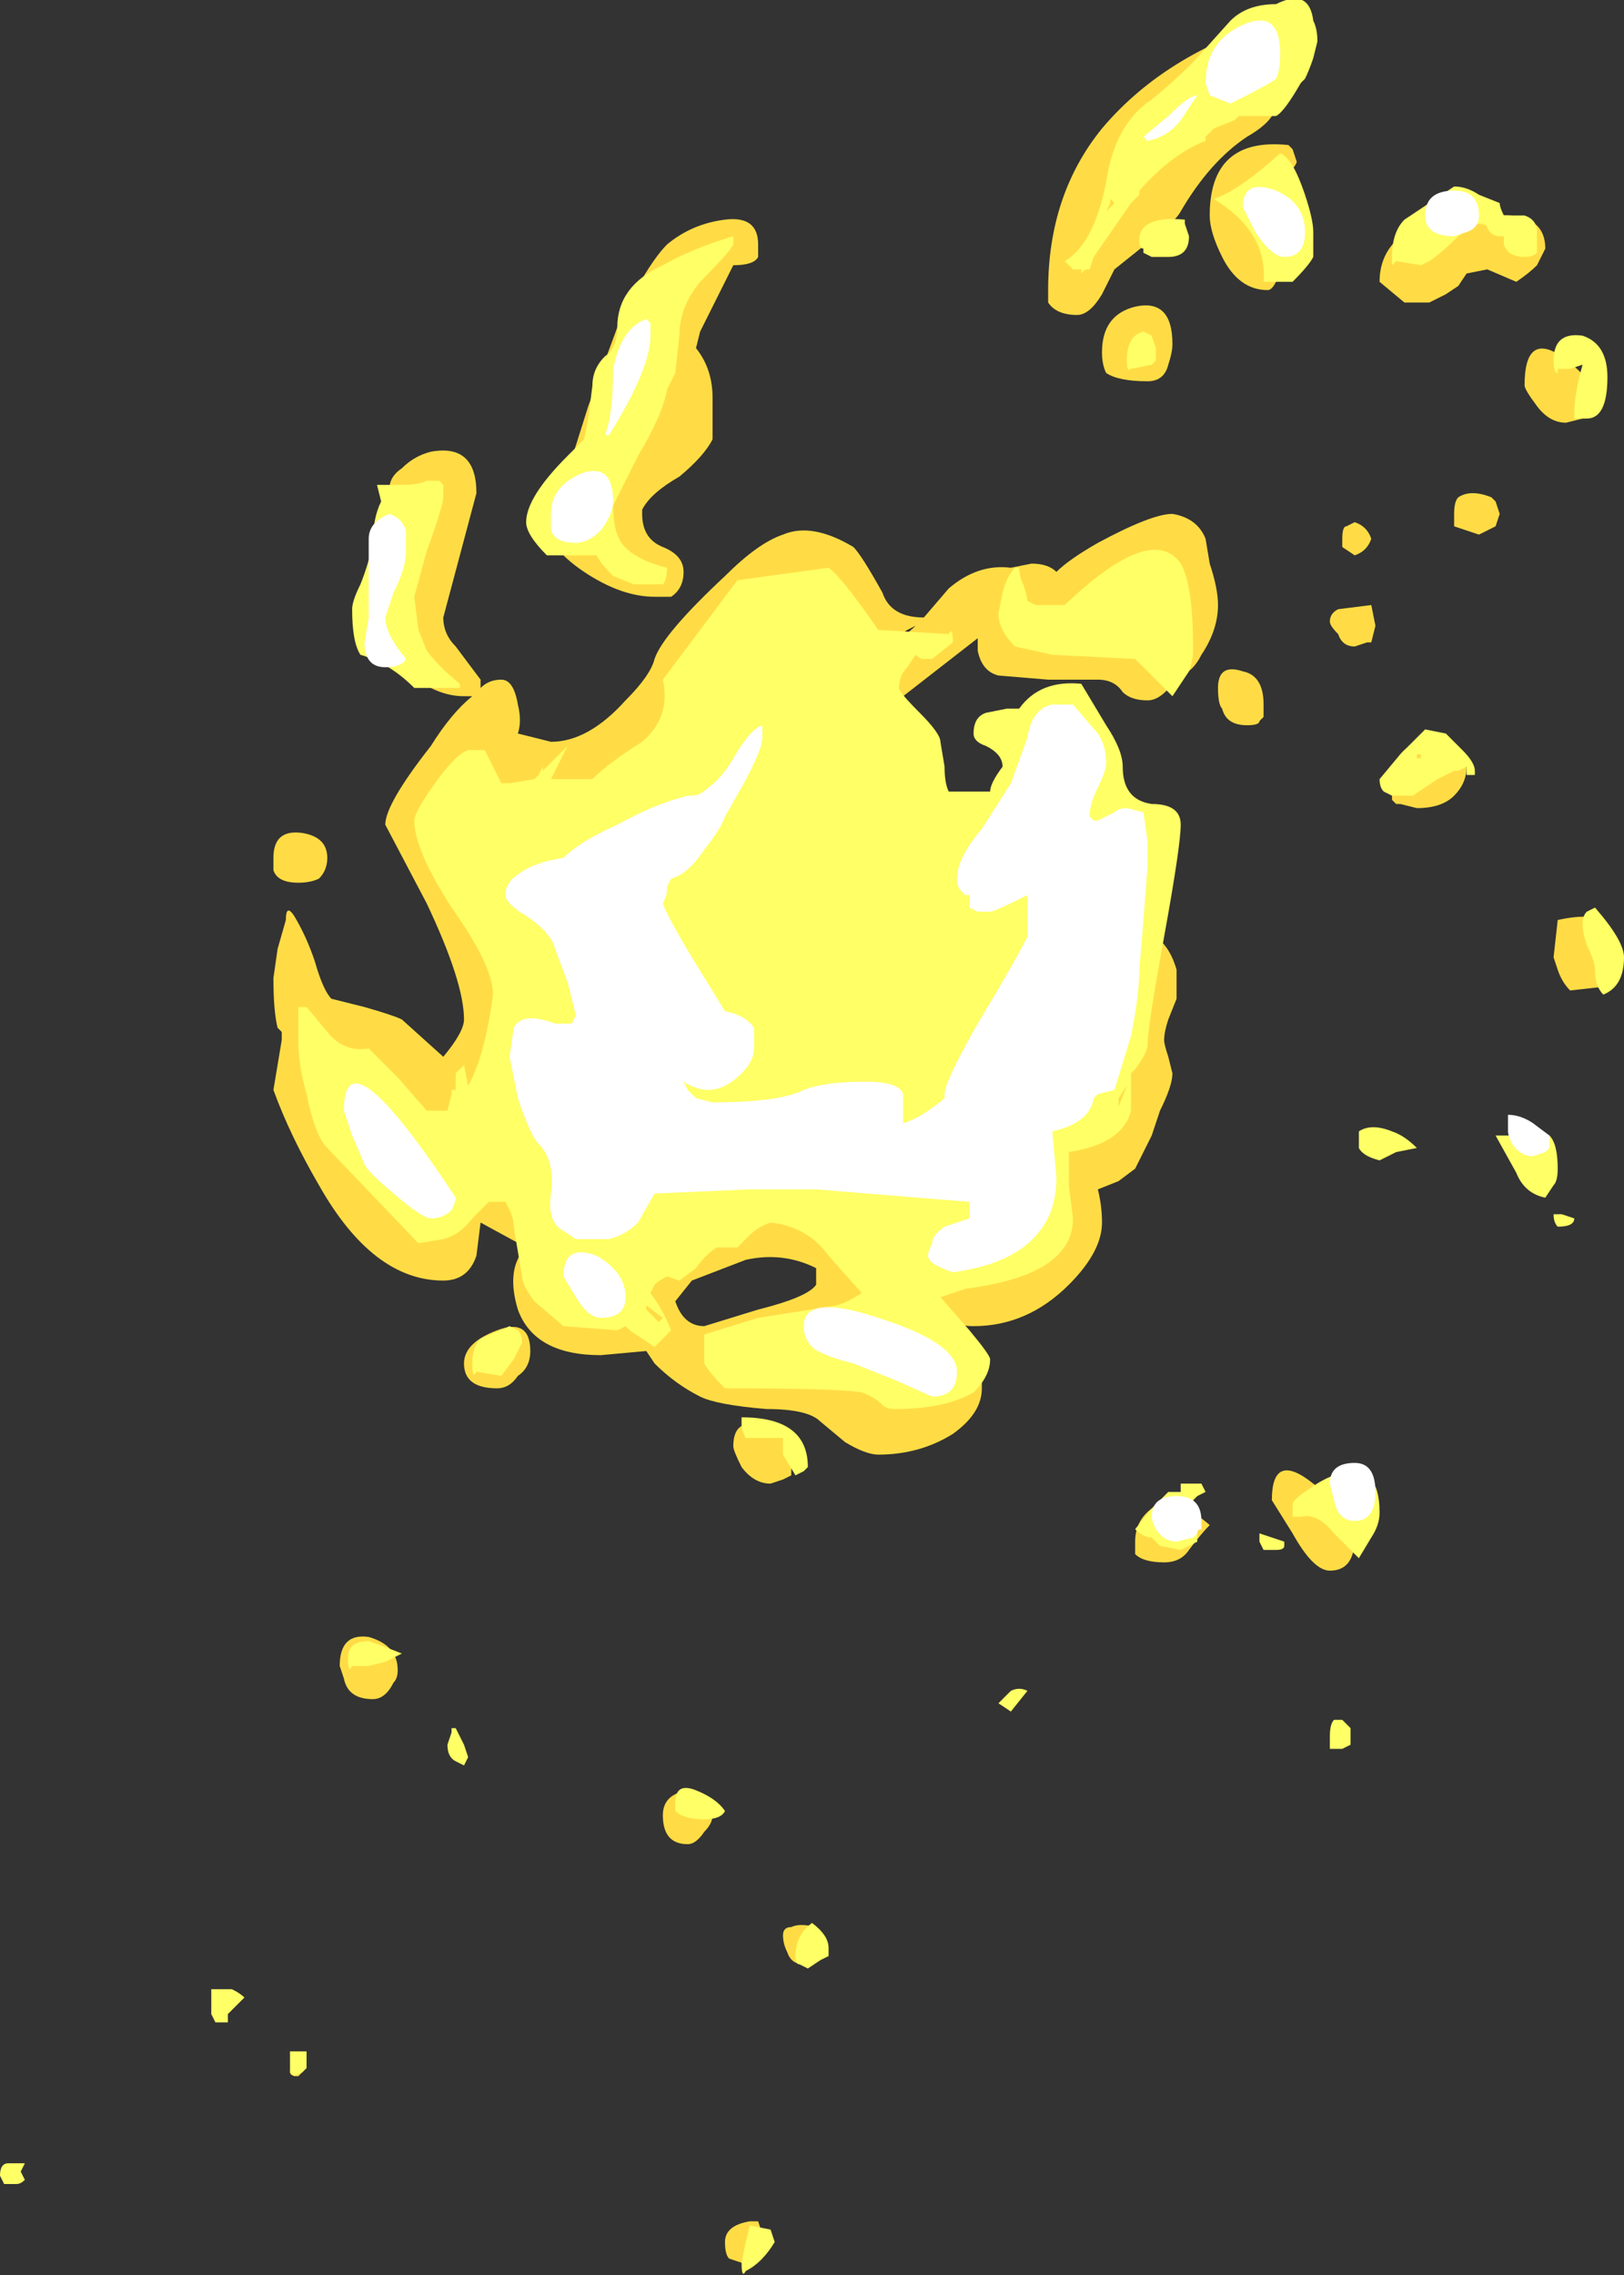 <?xml version="1.0" encoding="UTF-8" standalone="no"?>
<svg xmlns:ffdec="https://www.free-decompiler.com/flash" xmlns:xlink="http://www.w3.org/1999/xlink" ffdec:objectType="shape" height="27.45px" width="19.6px" xmlns="http://www.w3.org/2000/svg">
  <rect width="100%" height="100%" fill="#333333" stroke="none"/>
  <g transform="matrix(1.0, 0.0, 0.0, 1.0, 7.0, 14.65)">
    <path d="M8.65 -14.25 Q7.85 -14.0 7.25 -13.5 6.6 -12.95 6.55 -12.4 L6.85 -12.7 7.1 -13.15 Q7.2 -13.3 7.7 -13.4 L8.3 -13.5 8.4 -13.4 Q8.4 -13.2 8.05 -13.0 7.6 -12.7 7.25 -12.1 7.2 -12.0 6.95 -11.8 L6.45 -11.4 6.3 -11.1 Q6.15 -10.85 6.0 -10.85 5.75 -10.85 5.65 -11.0 L5.65 -11.15 Q5.65 -12.3 6.3 -13.1 7.1 -14.05 8.55 -14.45 L8.65 -14.25 M10.1 -11.75 Q10.35 -11.95 10.7 -12.0 11.65 -12.2 11.65 -11.65 L11.55 -11.45 Q11.45 -11.35 11.3 -11.25 L10.95 -11.4 10.7 -11.35 10.6 -11.2 10.45 -11.1 10.25 -11.0 9.95 -11.0 9.65 -11.25 Q9.65 -11.55 9.85 -11.75 10.05 -11.95 10.3 -12.0 L10.05 -11.75 10.1 -11.75 M8.45 -12.45 L8.3 -12.25 8.35 -11.65 Q8.45 -11.5 8.5 -11.45 L8.4 -11.25 Q8.35 -11.15 8.3 -11.15 7.95 -11.15 7.75 -11.55 7.6 -11.85 7.6 -12.05 7.6 -13.0 8.55 -12.9 L8.6 -12.85 8.65 -12.7 Q8.65 -12.65 8.45 -12.45 M7.1 -10.25 Q7.05 -10.05 6.85 -10.05 6.5 -10.05 6.35 -10.15 6.3 -10.25 6.3 -10.4 6.3 -10.85 6.7 -10.95 7.15 -11.05 7.15 -10.5 7.15 -10.4 7.1 -10.25 M7.15 -8.45 Q7.45 -8.4 7.55 -8.15 L7.6 -7.85 Q7.7 -7.55 7.7 -7.35 7.7 -7.05 7.5 -6.75 7.4 -6.55 7.25 -6.5 L7.15 -6.4 Q7.0 -6.2 6.85 -6.2 6.65 -6.2 6.55 -6.3 6.45 -6.45 6.25 -6.45 L5.65 -6.45 5.05 -6.5 Q4.85 -6.55 4.8 -6.8 L4.8 -6.95 3.9 -6.25 4.3 -3.8 Q4.65 -4.0 5.25 -3.8 L5.25 -3.7 4.85 -3.75 4.75 -3.55 2.4 -6.85 1.55 -6.35 Q0.65 -5.05 -0.4 -5.05 -1.3 -5.05 -1.4 -5.45 L-1.2 -4.05 -0.4 -3.0 -0.05 -2.4 Q-0.25 -2.4 -0.45 -2.7 L-0.6 -2.55 Q-0.5 -2.05 -0.5 -1.85 L-0.65 -1.45 -0.95 -0.95 -1.7 -1.15 -2.25 -1.45 -3.25 -1.95 -2.95 -1.45 Q-2.85 -1.3 -2.55 -0.7 -2.3 -0.15 -2.0 0.1 L-1.85 0.05 Q-1.85 -0.15 -1.65 -0.35 -1.45 -0.65 -1.2 -0.65 L-0.4 0.2 Q-0.15 1.0 0.35 1.0 0.45 1.0 0.55 0.95 L1.5 0.0 3.15 0.1 3.55 0.85 Q3.55 1.4 2.85 1.7 L3.65 2.2 Q3.95 2.3 4.2 2.05 4.45 1.8 4.55 1.8 L4.85 1.95 4.85 2.1 Q4.85 2.4 4.5 2.65 4.1 2.9 3.6 2.9 3.45 2.9 3.2 2.75 L2.9 2.5 Q2.75 2.35 2.25 2.35 1.65 2.3 1.45 2.2 1.15 2.05 0.9 1.8 L0.8 1.65 0.25 1.7 Q-0.55 1.7 -0.75 1.15 -0.9 0.65 -0.65 0.4 L-1.2 0.1 -1.25 0.5 Q-1.35 0.8 -1.65 0.8 -2.5 0.8 -3.15 -0.35 -3.5 -0.95 -3.7 -1.5 L-3.6 -2.1 -3.6 -2.2 -3.65 -2.25 Q-3.7 -2.45 -3.7 -2.85 L-3.65 -3.2 -3.55 -3.55 Q-3.55 -3.75 -3.45 -3.6 -3.3 -3.35 -3.2 -3.05 -3.1 -2.7 -3.0 -2.6 L-2.6 -2.5 Q-2.25 -2.4 -2.15 -2.35 L-1.65 -1.9 Q-1.4 -2.2 -1.4 -2.35 -1.4 -2.8 -1.85 -3.75 L-2.35 -4.7 Q-2.35 -4.95 -1.8 -5.65 -1.55 -6.05 -1.3 -6.25 L-1.4 -6.25 Q-1.6 -6.25 -1.8 -6.35 L-2.1 -6.5 -2.05 -7.3 -2.1 -8.5 -2.3 -8.75 Q-2.3 -8.9 -2.15 -9.0 -2.0 -9.15 -1.8 -9.2 -1.25 -9.3 -1.25 -8.7 L-1.65 -7.2 Q-1.65 -7.0 -1.5 -6.85 L-1.2 -6.45 Q-1.2 -6.4 -1.2 -6.35 -1.1 -6.45 -0.95 -6.45 -0.8 -6.45 -0.75 -6.15 -0.7 -5.95 -0.75 -5.8 L-0.35 -5.7 Q0.1 -5.7 0.55 -6.2 0.85 -6.5 0.9 -6.7 1.0 -7.0 1.75 -7.7 2.15 -8.1 2.45 -8.2 2.8 -8.35 3.3 -8.05 3.4 -7.95 3.65 -7.5 3.75 -7.2 4.15 -7.2 L4.45 -7.55 Q4.8 -7.85 5.2 -7.8 L5.45 -7.85 Q5.65 -7.85 5.75 -7.75 5.9 -7.9 6.25 -8.1 6.9 -8.45 7.15 -8.45 M11.4 -10.0 Q11.4 -10.65 11.85 -10.35 12.25 -10.05 12.25 -9.85 12.25 -9.65 12.1 -9.6 L11.9 -9.55 Q11.7 -9.55 11.55 -9.75 11.4 -9.95 11.4 -10.0 M9.2 -8.15 Q9.2 -8.3 9.25 -8.3 L9.35 -8.35 Q9.5 -8.3 9.55 -8.15 9.5 -8.0 9.35 -7.95 L9.2 -8.05 9.2 -8.15 M9.15 -7.3 L9.55 -7.35 9.6 -7.1 9.55 -6.9 9.5 -6.9 9.35 -6.85 Q9.2 -6.85 9.15 -7.0 9.05 -7.1 9.05 -7.15 9.05 -7.25 9.15 -7.3 M11.05 -8.3 L10.85 -8.2 10.55 -8.3 10.55 -8.45 Q10.55 -8.6 10.6 -8.65 10.75 -8.75 11.0 -8.65 L11.05 -8.6 11.1 -8.45 11.05 -8.3 M1.0 -11.2 Q0.8 -10.95 0.4 -9.9 0.05 -8.9 0.05 -8.8 L0.15 -8.6 Q0.2 -8.75 0.45 -9.25 L0.9 -10.6 1.0 -11.2 M0.7 -11.2 Q0.9 -11.55 1.05 -11.7 1.35 -11.95 1.75 -12.0 2.15 -12.05 2.15 -11.7 L2.15 -11.55 Q2.1 -11.45 1.85 -11.45 L1.45 -10.65 1.4 -10.45 Q1.6 -10.2 1.6 -9.85 L1.6 -9.35 Q1.5 -9.15 1.2 -8.9 0.85 -8.7 0.75 -8.5 L0.75 -8.45 Q0.75 -8.15 1.0 -8.05 1.25 -7.95 1.25 -7.75 1.25 -7.55 1.1 -7.45 L0.9 -7.45 Q0.5 -7.45 0.05 -7.75 -0.4 -8.05 -0.45 -8.4 L-0.05 -8.2 Q-0.2 -8.6 -0.2 -8.8 L0.1 -9.75 0.45 -10.7 Q0.5 -10.9 0.7 -11.2 M3.8 -6.95 Q3.9 -6.95 4.05 -7.1 L3.95 -7.05 3.8 -6.95 M10.7 -5.4 Q10.7 -5.2 10.55 -5.05 10.4 -4.9 10.1 -4.9 L9.9 -4.95 9.85 -4.95 9.8 -5.0 9.8 -5.15 Q9.8 -5.7 10.25 -5.7 10.7 -5.7 10.7 -5.4 M8.05 -5.9 Q7.8 -5.9 7.75 -6.1 7.7 -6.15 7.7 -6.35 7.7 -6.65 8.0 -6.55 8.25 -6.5 8.25 -6.15 L8.25 -6.0 8.2 -5.95 Q8.2 -5.9 8.05 -5.9 M7.2 -2.6 L7.1 -2.35 Q7.05 -2.2 7.05 -2.1 7.05 -2.05 7.1 -1.9 L7.15 -1.7 Q7.15 -1.55 7.0 -1.25 L6.9 -0.95 6.7 -0.55 6.5 -0.4 6.25 -0.3 Q6.3 -0.1 6.3 0.1 6.3 0.45 5.9 0.85 5.4 1.35 4.75 1.35 4.45 1.35 4.35 1.15 L4.3 0.95 Q4.3 0.75 4.5 0.7 L4.75 0.7 Q5.4 0.7 5.55 0.2 L5.55 -0.3 Q5.6 -0.4 5.9 -0.75 6.25 -1.1 6.3 -1.25 6.5 -1.65 6.65 -2.3 L6.85 -3.4 Q7.1 -3.3 7.2 -2.95 L7.2 -2.6 M12.4 -2.75 L11.95 -2.7 Q11.85 -2.8 11.8 -2.95 L11.75 -3.1 11.8 -3.55 Q12.25 -3.65 12.4 -3.5 L12.4 -2.75 M6.7 3.95 Q6.7 3.7 6.9 3.55 7.2 3.4 7.6 3.75 7.5 3.85 7.35 4.05 7.25 4.2 7.05 4.2 6.8 4.2 6.7 4.1 6.7 4.05 6.7 3.95 M9.05 4.3 Q8.85 4.3 8.6 3.85 L8.35 3.45 Q8.35 2.85 8.85 3.25 9.35 3.6 9.35 3.9 9.35 4.3 9.05 4.3 M2.15 1.15 Q2.75 1.0 2.85 0.85 L2.85 0.65 Q2.45 0.45 2.0 0.55 L1.35 0.8 1.15 1.05 Q1.25 1.35 1.5 1.35 L2.15 1.15 M2.55 3.15 L2.45 3.2 2.3 3.25 Q2.1 3.25 1.95 3.05 1.85 2.85 1.85 2.8 1.85 2.45 2.2 2.55 2.55 2.6 2.55 3.0 2.55 3.2 2.55 3.15 M1.5 7.45 Q1.4 7.6 1.3 7.6 1.0 7.6 1.0 7.25 1.0 7.0 1.3 6.95 L1.6 7.25 Q1.6 7.35 1.5 7.45 M2.85 8.6 L2.85 8.7 2.7 9.05 Q2.55 9.05 2.5 8.9 2.45 8.8 2.45 8.7 2.45 8.6 2.55 8.6 2.65 8.55 2.85 8.6 M2.15 12.15 L2.2 12.3 2.05 12.6 1.95 12.65 1.8 12.6 Q1.75 12.55 1.75 12.4 1.75 12.2 2.05 12.15 2.1 12.15 2.15 12.15 M-3.15 -4.05 Q-3.25 -4.0 -3.4 -4.0 -3.65 -4.0 -3.7 -4.15 L-3.7 -4.3 Q-3.7 -4.65 -3.35 -4.6 -3.05 -4.55 -3.05 -4.3 -3.05 -4.15 -3.15 -4.05 M-0.6 1.65 Q-0.6 1.85 -0.75 1.95 -0.85 2.1 -1.0 2.1 -1.4 2.1 -1.4 1.8 -1.4 1.55 -1.0 1.4 -0.6 1.25 -0.6 1.65 M-2.25 5.65 Q-2.35 5.85 -2.5 5.85 -2.8 5.85 -2.85 5.6 L-2.9 5.45 Q-2.9 5.05 -2.55 5.1 -2.2 5.2 -2.2 5.5 -2.2 5.6 -2.25 5.65 M-3.35 10.35 L-3.4 10.4 Q-3.5 10.4 -3.5 10.35 L-3.45 10.2 -3.4 10.25 -3.3 10.3 -3.35 10.35" fill="#ffdc45" fill-rule="evenodd" stroke="none"/>
    <path d="M8.4 -14.6 Q8.8 -14.8 8.85 -14.4 8.9 -14.3 8.9 -14.15 L8.85 -13.95 Q8.8 -13.8 8.75 -13.7 L8.7 -13.65 Q8.5 -13.3 8.4 -13.25 L7.95 -13.25 7.9 -13.2 7.65 -13.1 7.55 -13.0 7.55 -12.95 Q7.15 -12.8 6.75 -12.35 L6.75 -12.3 6.65 -12.2 6.2 -11.55 6.15 -11.4 6.1 -11.4 6.05 -11.35 6.05 -11.4 5.95 -11.4 5.85 -11.5 Q6.2 -11.7 6.35 -12.45 6.45 -13.15 6.9 -13.45 7.15 -13.65 7.4 -13.9 L7.85 -14.4 Q8.05 -14.6 8.4 -14.6 M8.85 -11.85 L8.85 -11.55 Q8.8 -11.45 8.6 -11.25 L8.25 -11.25 Q8.3 -11.85 7.65 -12.25 7.95 -12.35 8.45 -12.8 8.6 -12.75 8.75 -12.3 8.85 -12.0 8.85 -11.85 M9.8 -11.45 L9.8 -11.55 Q9.8 -11.85 9.95 -12.0 L10.55 -12.4 Q10.7 -12.4 10.85 -12.3 L11.1 -12.2 Q11.1 -12.15 11.15 -12.05 L11.4 -12.05 Q11.55 -12.0 11.55 -11.85 L11.55 -11.6 Q11.5 -11.55 11.4 -11.55 11.2 -11.55 11.15 -11.7 11.15 -11.75 11.15 -11.8 L11.1 -11.8 Q11.0 -11.8 10.95 -11.9 10.95 -11.95 10.85 -11.95 10.8 -11.95 10.6 -11.8 10.4 -11.6 10.25 -11.5 L10.15 -11.45 9.85 -11.5 9.8 -11.45 M6.9 -11.55 L6.8 -11.6 6.8 -11.65 Q6.75 -11.65 6.75 -11.75 6.75 -12.05 7.3 -12.0 L7.3 -11.95 7.35 -11.8 Q7.35 -11.55 7.1 -11.55 L6.9 -11.55 M6.4 -12.25 L6.4 -12.2 6.35 -12.1 6.45 -12.2 6.4 -12.25 M6.9 -10.6 L6.95 -10.45 6.95 -10.3 6.9 -10.25 6.65 -10.2 Q6.6 -10.15 6.6 -10.3 6.6 -10.6 6.8 -10.65 L6.9 -10.6 M7.25 -7.85 Q7.4 -7.6 7.4 -6.8 7.4 -6.7 7.35 -6.55 L7.15 -6.25 6.7 -6.7 5.7 -6.75 5.25 -6.85 Q5.05 -7.05 5.05 -7.25 L5.1 -7.5 Q5.15 -7.7 5.25 -7.8 L5.3 -7.8 Q5.3 -7.7 5.35 -7.6 5.4 -7.45 5.4 -7.4 L5.5 -7.35 5.85 -7.35 Q6.9 -8.35 7.25 -7.85 M1.2 -10.6 L1.15 -10.15 1.05 -9.95 Q1.0 -9.65 0.7 -9.15 L0.4 -8.55 Q0.4 -8.25 0.5 -8.1 0.65 -7.9 1.05 -7.8 1.05 -7.65 1.0 -7.6 L0.65 -7.6 0.4 -7.7 Q0.25 -7.85 0.2 -7.95 L-0.4 -7.95 Q-0.65 -8.2 -0.65 -8.35 -0.65 -8.65 -0.15 -9.15 L0.05 -9.35 0.1 -9.6 0.15 -10.0 Q0.15 -10.2 0.3 -10.35 0.45 -10.45 0.45 -10.7 0.45 -11.2 1.0 -11.45 1.35 -11.65 1.85 -11.8 L1.85 -11.7 Q1.8 -11.6 1.45 -11.25 1.2 -10.95 1.2 -10.6 M0.3 -9.8 L0.3 -9.8 M3.0 -7.8 Q3.15 -7.7 3.6 -7.05 L4.45 -7.0 Q4.5 -7.1 4.5 -6.9 L4.25 -6.7 4.15 -6.7 Q4.1 -6.7 4.05 -6.75 L3.95 -6.6 Q3.85 -6.5 3.85 -6.35 3.85 -6.3 4.1 -6.05 4.35 -5.8 4.35 -5.7 L4.4 -5.4 Q4.4 -5.2 4.45 -5.1 L4.95 -5.1 Q4.95 -5.2 5.1 -5.4 5.1 -5.55 4.9 -5.65 4.75 -5.7 4.75 -5.8 4.75 -6.0 4.9 -6.05 L5.15 -6.1 5.3 -6.1 Q5.55 -6.45 6.05 -6.4 L6.35 -5.9 Q6.55 -5.6 6.55 -5.4 6.55 -5.0 6.9 -4.95 7.25 -4.95 7.25 -4.7 7.25 -4.45 7.05 -3.35 6.85 -2.25 6.85 -2.05 6.85 -1.95 6.7 -1.75 L6.65 -1.7 6.65 -1.25 Q6.55 -0.85 5.9 -0.75 L5.9 -0.35 5.95 0.05 Q5.95 0.35 5.7 0.55 5.4 0.8 4.65 0.9 L4.35 1.0 4.7 1.4 Q4.95 1.7 4.95 1.75 4.95 1.95 4.75 2.15 4.4 2.35 3.8 2.35 3.7 2.35 3.65 2.3 3.55 2.2 3.4 2.15 3.15 2.1 1.75 2.1 1.55 1.9 1.5 1.8 L1.5 1.45 2.15 1.25 3.1 1.1 Q3.25 1.05 3.4 0.95 L3.0 0.5 Q2.75 0.15 2.3 0.1 2.15 0.15 2.05 0.25 L1.9 0.4 1.65 0.4 Q1.5 0.5 1.4 0.65 L1.2 0.8 1.05 0.75 Q0.95 0.8 0.9 0.85 L0.85 0.95 Q1.0 1.15 1.1 1.4 L0.9 1.6 0.6 1.4 0.55 1.35 0.45 1.4 -0.2 1.35 -0.55 1.05 Q-0.7 0.85 -0.7 0.75 L-0.8 0.15 Q-0.8 0.05 -0.85 -0.05 L-0.9 -0.15 -1.1 -0.15 -1.3 0.05 Q-1.45 0.25 -1.65 0.3 L-1.95 0.35 -3.05 -0.8 Q-3.2 -0.95 -3.3 -1.45 -3.4 -1.8 -3.4 -2.1 L-3.4 -2.5 -3.3 -2.5 -3.05 -2.2 Q-2.85 -1.95 -2.55 -2.0 L-2.2 -1.65 -1.85 -1.25 -1.6 -1.25 -1.55 -1.45 -1.55 -1.5 -1.5 -1.5 -1.5 -1.7 -1.4 -1.8 -1.35 -1.55 Q-1.15 -1.9 -1.05 -2.65 -1.05 -3.0 -1.55 -3.7 -2.0 -4.4 -2.0 -4.75 -2.0 -4.85 -1.75 -5.2 -1.5 -5.55 -1.35 -5.6 L-1.15 -5.6 -0.95 -5.2 Q-0.75 -5.2 -0.85 -5.2 L-0.55 -5.25 -0.5 -5.3 -0.45 -5.4 -0.45 -5.35 -0.15 -5.65 -0.35 -5.25 0.15 -5.25 Q0.35 -5.45 0.75 -5.7 1.1 -6.0 1.0 -6.45 L1.9 -7.65 3.0 -7.8 M10.45 -5.8 L10.65 -5.6 Q10.8 -5.45 10.8 -5.35 L10.8 -5.3 Q10.75 -5.3 10.7 -5.3 L10.7 -5.4 10.6 -5.35 10.55 -5.35 10.35 -5.25 10.05 -5.05 9.8 -5.05 9.7 -5.1 Q9.65 -5.15 9.65 -5.25 L9.9 -5.55 10.2 -5.85 10.45 -5.8 M10.15 -5.55 L10.1 -5.55 10.1 -5.5 10.15 -5.5 10.15 -5.55 M6.6 -1.55 L6.5 -1.4 6.5 -1.3 6.6 -1.55 M9.85 -0.75 Q9.75 -0.7 9.65 -0.65 9.45 -0.7 9.4 -0.8 L9.4 -1.0 Q9.55 -1.1 9.8 -1.0 9.95 -0.95 10.1 -0.8 L9.85 -0.75 M11.05 -0.95 L11.7 -0.95 Q11.8 -0.85 11.8 -0.55 11.8 -0.4 11.75 -0.35 L11.65 -0.2 Q11.4 -0.25 11.3 -0.5 L11.05 -0.95 M11.95 -10.2 L11.8 -10.2 11.8 -10.15 Q11.75 -10.15 11.75 -10.3 11.75 -10.65 12.1 -10.6 12.4 -10.5 12.4 -10.1 12.4 -9.6 12.15 -9.6 L12.0 -9.6 12.0 -9.65 Q12.0 -9.9 12.1 -10.25 L11.95 -10.2 M12.25 -3.7 Q12.6 -3.3 12.6 -3.1 12.6 -2.75 12.35 -2.65 12.25 -2.75 12.25 -2.95 12.25 -3.05 12.15 -3.25 12.1 -3.4 12.1 -3.5 12.1 -3.6 12.15 -3.65 L12.25 -3.7 M11.8 0.15 Q11.75 0.1 11.75 0.0 L11.85 0.0 12.0 0.05 Q12.0 0.15 11.8 0.15 M9.1 3.15 Q9.65 2.95 9.65 3.6 9.65 3.75 9.55 3.9 L9.4 4.15 Q9.35 4.1 9.1 3.85 8.9 3.6 8.7 3.65 L8.6 3.65 Q8.6 3.6 8.6 3.5 8.6 3.45 8.75 3.35 8.95 3.2 9.1 3.15 M7.25 3.35 L7.25 3.25 7.5 3.25 7.55 3.35 7.45 3.4 7.4 3.45 Q7.45 3.55 7.45 3.65 L7.45 3.95 7.25 4.05 7.0 4.0 6.9 3.9 Q6.8 3.9 6.7 3.8 L6.9 3.55 Q7.05 3.4 7.1 3.35 L7.25 3.35 M8.5 4.0 Q8.5 4.05 8.4 4.05 L8.25 4.05 8.2 3.95 8.2 3.85 8.5 3.95 8.5 4.0 M9.3 6.2 L9.3 6.4 9.2 6.45 9.05 6.45 Q9.05 6.4 9.05 6.3 9.05 6.15 9.1 6.1 L9.2 6.1 9.3 6.2 M0.8 1.15 L0.95 1.3 1.0 1.25 0.8 1.1 0.8 1.15 M1.95 2.45 Q2.75 2.45 2.75 3.05 L2.7 3.1 2.6 3.15 2.45 2.9 2.45 2.7 2.0 2.7 Q1.95 2.6 1.95 2.55 L1.95 2.45 M5.4 5.75 L5.2 6.0 5.05 5.9 5.2 5.75 Q5.3 5.7 5.4 5.75 M3.0 8.95 L2.9 9.0 2.75 9.1 2.65 9.05 Q2.6 9.05 2.6 8.95 2.6 8.7 2.8 8.55 3.0 8.7 3.0 8.85 L3.0 8.95 M1.15 7.1 Q1.15 6.85 1.4 6.95 1.65 7.05 1.75 7.2 1.7 7.3 1.5 7.3 1.25 7.3 1.15 7.2 1.15 7.3 1.15 7.1 M2.35 12.4 Q2.2 12.65 2.0 12.75 1.95 12.85 1.95 12.65 L2.0 12.4 2.05 12.2 2.3 12.25 2.35 12.4 M-1.75 -8.85 L-1.7 -8.85 -1.65 -8.8 -1.65 -8.65 Q-1.65 -8.55 -1.85 -8.0 L-2.0 -7.45 -1.95 -7.05 -1.85 -6.8 Q-1.7 -6.6 -1.45 -6.4 L-1.45 -6.35 -2.0 -6.35 Q-2.3 -6.65 -2.65 -6.75 -2.75 -6.9 -2.75 -7.3 -2.75 -7.4 -2.65 -7.6 -2.55 -7.85 -2.5 -8.1 -2.5 -8.4 -2.4 -8.6 L-2.45 -8.8 -2.15 -8.8 Q-1.95 -8.8 -1.85 -8.85 L-1.75 -8.85 M-2.6 -7.2 L-2.6 -7.25 -2.6 -7.2 M-0.75 1.4 Q-0.7 1.45 -0.7 1.55 L-0.8 1.75 -0.95 1.95 -1.25 1.9 Q-1.3 2.0 -1.3 1.8 -1.3 1.6 -1.2 1.5 L-0.85 1.35 -0.75 1.4 M-2.15 5.3 L-2.35 5.4 -2.55 5.45 -2.75 5.45 Q-2.8 5.55 -2.8 5.35 -2.8 5.15 -2.55 5.15 -2.4 5.2 -2.15 5.3 M-1.6 6.4 L-1.55 6.25 -1.55 6.2 -1.5 6.2 -1.4 6.4 -1.35 6.55 -1.4 6.65 -1.5 6.6 Q-1.6 6.55 -1.6 6.4 M-6.75 11.55 L-6.7 11.65 Q-6.75 11.7 -6.8 11.7 L-6.95 11.7 -7.0 11.6 Q-7.0 11.45 -6.9 11.45 L-6.7 11.45 -6.75 11.55 M-4.45 9.65 L-4.45 9.35 -4.2 9.35 Q-4.1 9.4 -4.05 9.45 L-4.25 9.65 -4.25 9.75 -4.4 9.75 -4.45 9.65 M-3.3 10.1 L-3.3 10.25 Q-3.3 10.45 -3.3 10.3 L-3.35 10.35 -3.45 10.4 -3.5 10.35 -3.5 10.1 -3.3 10.1" fill="#ffff66" fill-rule="evenodd" stroke="none"/>
    <path d="M10.85 -12.05 Q10.85 -11.9 10.7 -11.85 L10.55 -11.8 Q10.2 -11.8 10.2 -12.05 10.2 -12.35 10.55 -12.35 10.85 -12.35 10.85 -12.05 M8.4 -13.7 Q8.35 -13.65 7.85 -13.4 L7.6 -13.5 7.55 -13.65 Q7.55 -14.15 8.0 -14.35 8.45 -14.55 8.45 -14.0 8.45 -13.8 8.4 -13.7 M7.25 -13.2 Q7.1 -13.0 6.85 -12.95 L6.8 -13.0 7.1 -13.25 Q7.35 -13.5 7.45 -13.5 L7.25 -13.2 M8.15 -11.85 L8.0 -12.15 Q8.0 -12.5 8.4 -12.35 8.75 -12.2 8.75 -11.85 8.75 -11.55 8.5 -11.55 8.35 -11.55 8.15 -11.85 M0.25 -8.25 Q0.1 -8.1 -0.05 -8.1 -0.3 -8.1 -0.35 -8.25 L-0.35 -8.45 Q-0.35 -8.8 0.05 -8.95 0.4 -9.05 0.4 -8.6 0.4 -8.45 0.25 -8.25 M0.35 -9.4 L0.3 -9.4 Q0.4 -9.65 0.4 -10.2 0.5 -10.7 0.8 -10.8 L0.85 -10.75 0.85 -10.6 Q0.85 -10.2 0.35 -9.4 M5.7 -6.15 L5.95 -6.15 6.25 -5.8 Q6.35 -5.65 6.35 -5.45 6.35 -5.35 6.25 -5.15 6.15 -4.95 6.15 -4.8 L6.2 -4.75 6.25 -4.75 6.45 -4.85 Q6.5 -4.9 6.6 -4.9 L6.8 -4.85 6.85 -4.5 6.85 -4.2 6.8 -3.55 6.75 -2.95 Q6.75 -2.65 6.65 -2.15 L6.45 -1.5 6.25 -1.45 6.2 -1.4 Q6.15 -1.1 5.7 -1.0 L5.75 -0.45 Q5.75 -0.05 5.55 0.2 5.25 0.6 4.5 0.7 4.2 0.6 4.2 0.5 4.2 0.45 4.25 0.35 4.25 0.25 4.4 0.15 L4.7 0.05 4.7 -0.15 2.85 -0.3 2.05 -0.3 0.9 -0.25 0.7 0.1 Q0.55 0.25 0.35 0.3 L-0.05 0.3 -0.2 0.2 Q-0.4 0.1 -0.35 -0.25 -0.3 -0.65 -0.5 -0.85 -0.6 -0.95 -0.75 -1.4 L-0.85 -1.9 -0.8 -2.25 Q-0.7 -2.45 -0.3 -2.3 L-0.1 -2.3 -0.05 -2.4 -0.15 -2.8 -0.3 -3.2 Q-0.35 -3.4 -0.65 -3.6 -0.9 -3.75 -0.9 -3.85 -0.9 -4.0 -0.75 -4.1 -0.55 -4.25 -0.2 -4.3 0.0 -4.5 0.45 -4.7 0.9 -4.95 1.3 -5.05 L1.35 -5.05 Q1.45 -5.05 1.55 -5.15 1.7 -5.25 1.85 -5.5 2.05 -5.85 2.2 -5.9 L2.2 -5.75 Q2.2 -5.6 1.95 -5.15 L1.75 -4.8 Q1.7 -4.65 1.5 -4.4 1.3 -4.1 1.1 -4.05 L1.05 -3.95 1.05 -3.9 Q1.05 -3.85 1.0 -3.75 1.05 -3.6 1.35 -3.1 L1.75 -2.45 Q2.0 -2.4 2.1 -2.25 L2.1 -2.0 Q2.1 -1.85 1.95 -1.7 1.75 -1.5 1.55 -1.5 1.4 -1.5 1.25 -1.6 L1.3 -1.5 1.4 -1.4 1.6 -1.35 Q2.4 -1.35 2.7 -1.5 2.95 -1.6 3.45 -1.6 3.85 -1.6 3.9 -1.45 3.9 -1.2 3.9 -1.1 4.1 -1.15 4.4 -1.4 L4.4 -1.45 Q4.4 -1.6 4.8 -2.3 5.25 -3.05 5.4 -3.35 L5.4 -3.85 Q5.0 -3.65 4.95 -3.65 L4.8 -3.65 4.7 -3.7 Q4.7 -3.75 4.7 -3.85 L4.65 -3.85 4.6 -3.9 Q4.55 -3.95 4.55 -4.05 4.55 -4.3 4.85 -4.65 L5.2 -5.2 5.4 -5.75 Q5.45 -6.1 5.7 -6.15 M11.2 -1.1 L11.2 -1.2 Q11.35 -1.2 11.5 -1.1 L11.7 -0.95 11.7 -0.8 11.65 -0.75 11.5 -0.7 Q11.35 -0.7 11.25 -0.85 11.2 -0.95 11.2 -1.0 L11.2 -1.1 M9.35 3.0 Q9.6 3.0 9.6 3.35 9.6 3.7 9.35 3.7 9.15 3.7 9.1 3.45 L9.05 3.25 Q9.05 3.0 9.35 3.0 M7.5 3.8 Q7.45 3.8 7.45 3.85 L7.4 3.9 7.2 3.95 Q7.05 3.95 6.95 3.8 6.9 3.7 6.9 3.65 6.9 3.4 7.2 3.4 7.5 3.4 7.5 3.7 L7.5 3.8 M3.8 2.0 L3.3 1.8 Q2.9 1.7 2.8 1.6 2.7 1.5 2.7 1.35 2.7 0.95 3.6 1.25 4.55 1.55 4.55 1.9 4.55 2.2 4.25 2.2 L3.8 2.0 M0.25 1.25 Q0.1 1.25 -0.05 1.0 L-0.2 0.75 Q-0.2 0.35 0.2 0.5 0.55 0.7 0.55 1.0 0.55 1.25 0.25 1.25 M-2.25 -7.5 L-2.35 -7.2 Q-2.35 -7.0 -2.1 -6.7 -2.15 -6.6 -2.35 -6.6 -2.6 -6.6 -2.6 -6.9 L-2.55 -7.2 -2.55 -8.15 Q-2.55 -8.35 -2.3 -8.45 -2.15 -8.4 -2.1 -8.25 L-2.1 -8.0 Q-2.1 -7.8 -2.25 -7.5 M-2.75 -0.95 L-2.85 -1.25 Q-2.85 -2.25 -1.5 -0.2 -1.5 -0.15 -1.55 -0.05 -1.65 0.05 -1.8 0.05 -1.9 0.05 -2.25 -0.25 -2.55 -0.5 -2.6 -0.6 L-2.75 -0.95" fill="#ffffff" fill-rule="evenodd" stroke="none"/>
  </g>
</svg>
